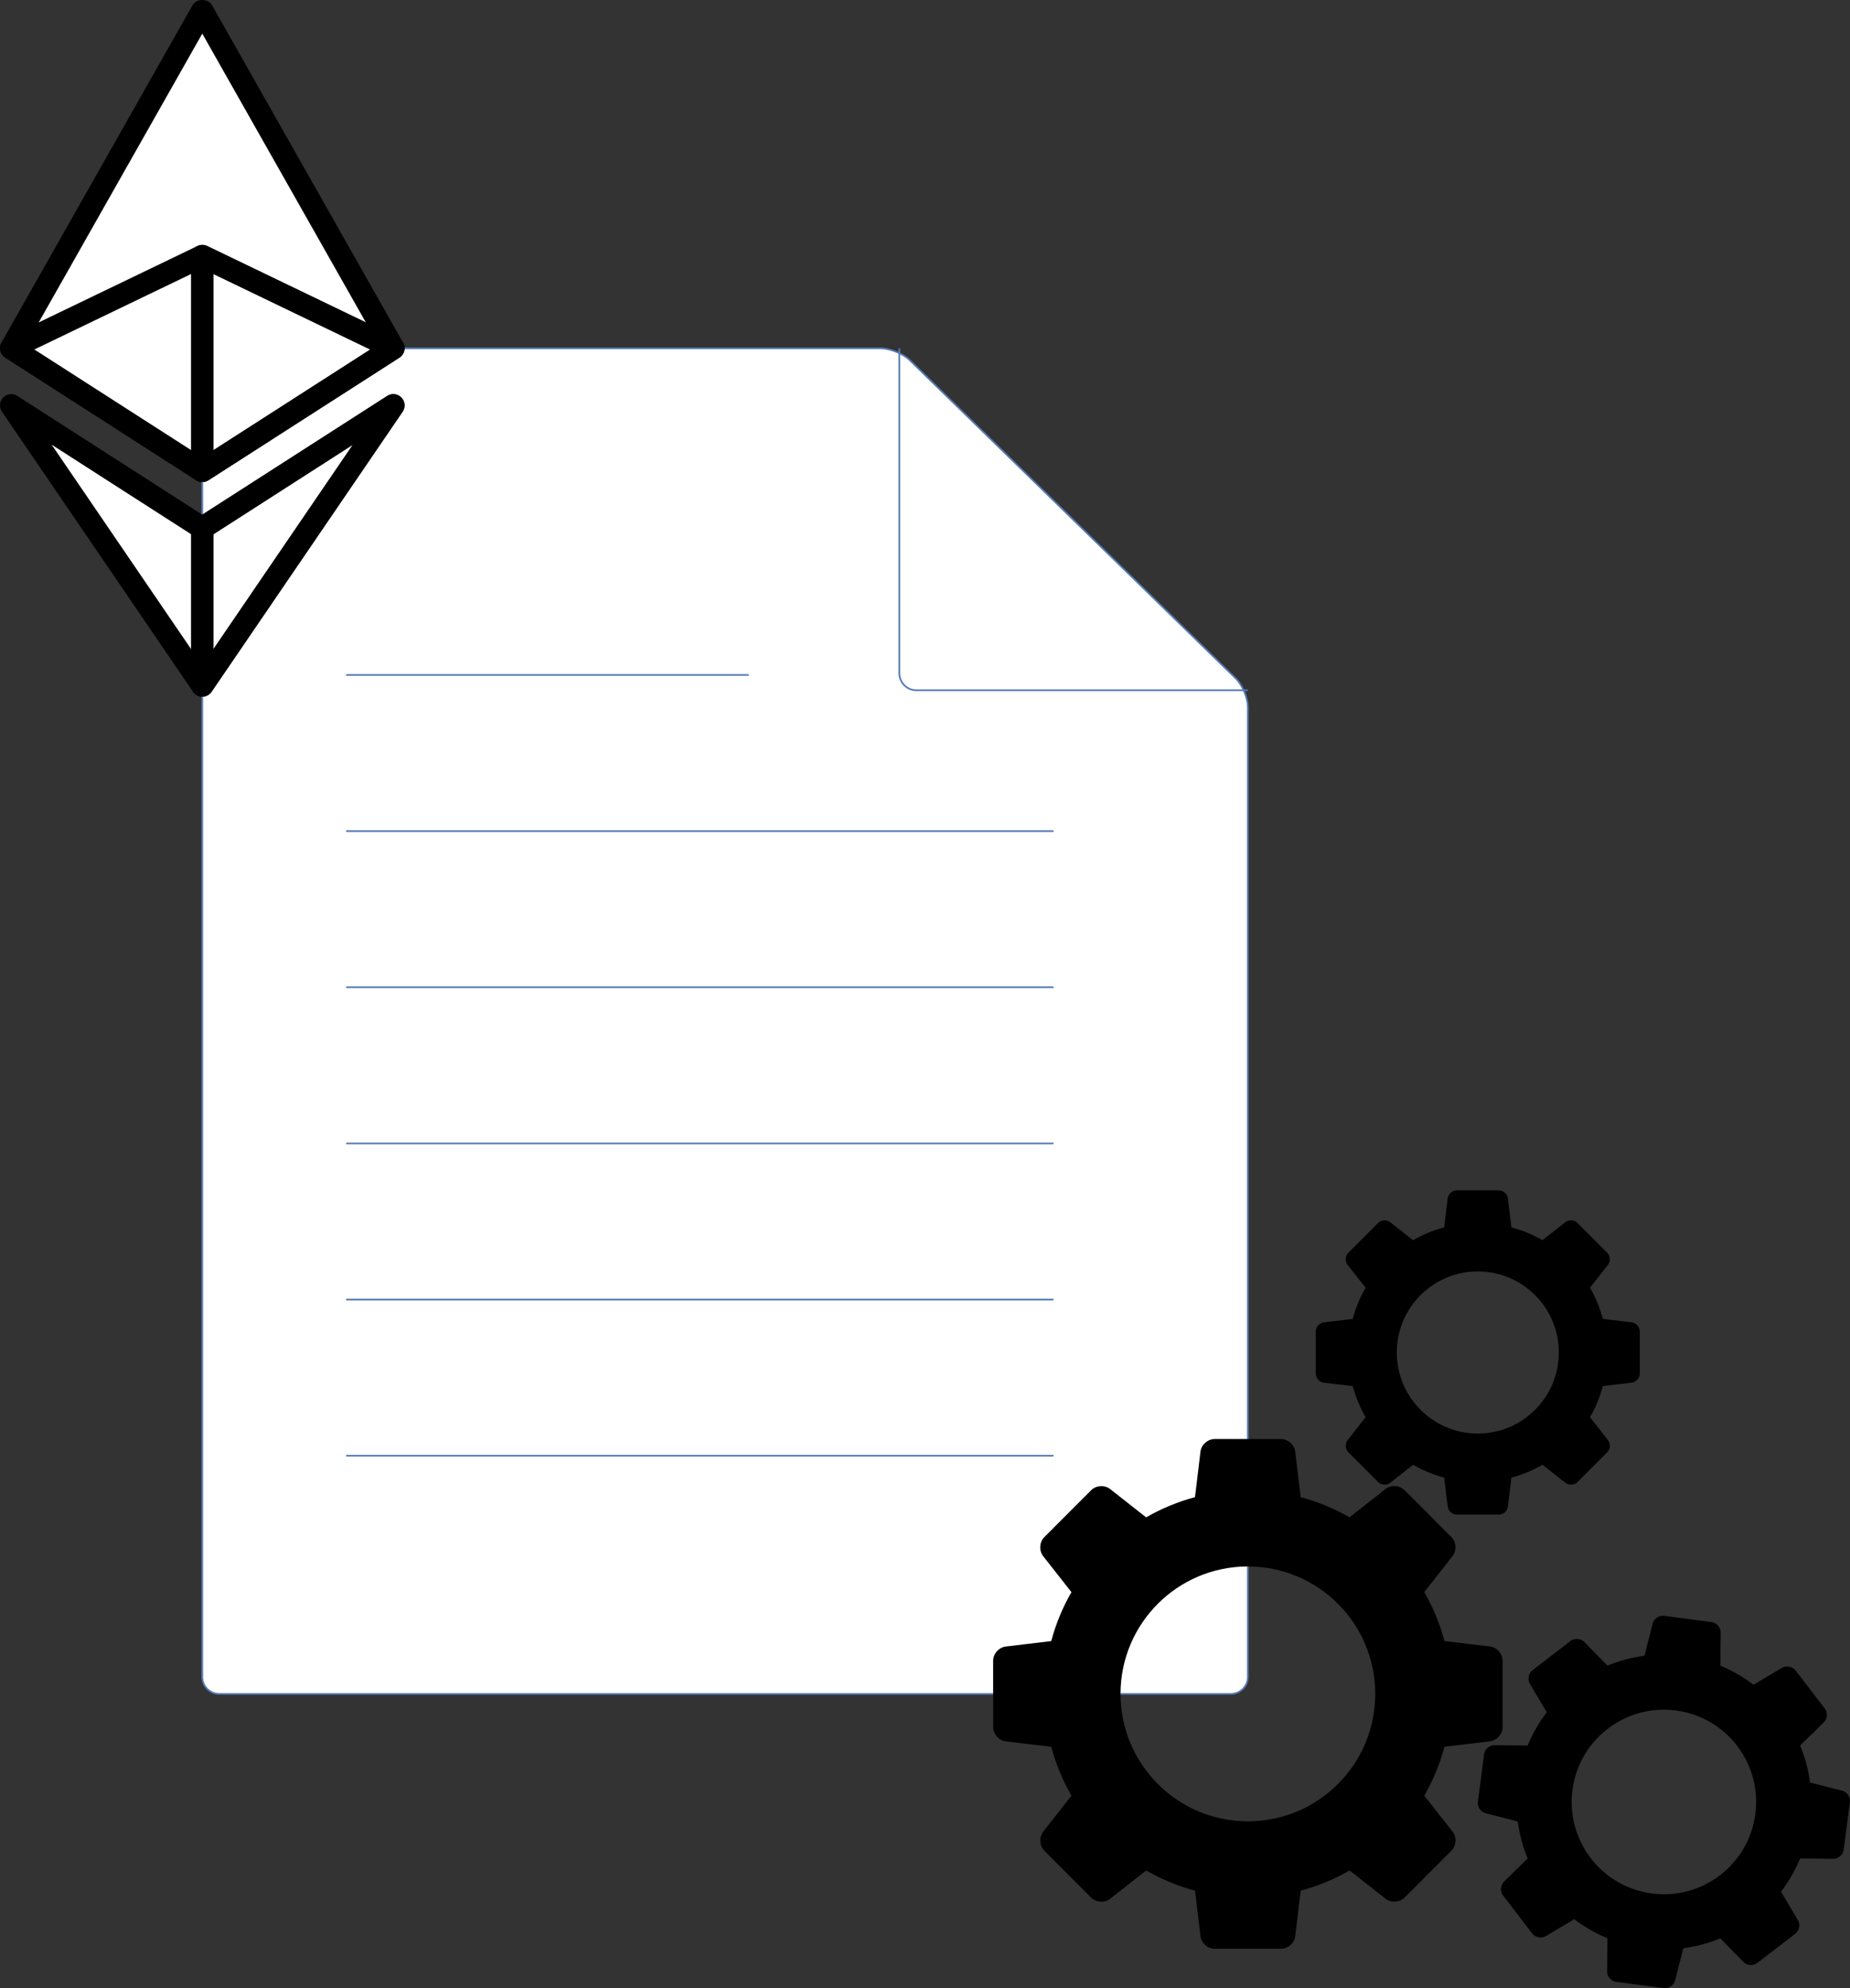 <?xml version="1.0" encoding="UTF-8" standalone="no"?><!-- Generator: Gravit.io --><svg xmlns="http://www.w3.org/2000/svg" xmlns:xlink="http://www.w3.org/1999/xlink" style="isolation:isolate" viewBox="0 0 1088.146 1168.778" ><rect x="0" y="0" width="1088.146" height="1168.778" fill="#333333" stroke="none"/><g id="Contract"><path d=" M 118.977 214.778 L 118.977 985.778 C 118.977 991.297 123.458 995.778 128.977 995.778 L 723.977 995.778 C 729.496 995.778 733.977 991.297 733.977 985.778 L 733.977 415.778 C 733.977 410.259 730.77 402.649 726.82 398.794 L 535.134 211.762 C 531.184 207.907 523.496 204.778 517.977 204.778 L 128.977 204.778 C 123.458 204.778 118.977 209.259 118.977 214.778 Z " id="Path" fill="rgb(255,255,255)" vector-effect="non-scaling-stroke" Stroke-width="5" stroke="rgb(85,122,181)" stroke-linejoin="round" stroke-linecap="round" stroke-miterlimit="3"/><path d=" M 528.977 204.778 L 528.977 395.778 C 528.977 401.297 533.458 405.778 538.977 405.778 L 733.977 405.778" id="Path" fill="none" vector-effect="non-scaling-stroke" Stroke-width="5" stroke="rgb(85,122,181)" stroke-linejoin="round" stroke-linecap="butt" stroke-miterlimit="3"/><g id="Lines"><line x1="203.977" y1="396.778" x2="440.034" y2="396.778" id="Path" vector-effect="non-scaling-stroke" Stroke-width="5" stroke="rgb(85,122,181)" stroke-linejoin="miter" stroke-linecap="round" stroke-miterlimit="3"/><line x1="203.977" y1="488.578" x2="619.263" y2="488.578" id="Path" vector-effect="non-scaling-stroke" Stroke-width="5" stroke="rgb(85,122,181)" stroke-linejoin="miter" stroke-linecap="round" stroke-miterlimit="3"/><line x1="203.977" y1="580.378" x2="619.263" y2="580.378" id="Path" vector-effect="non-scaling-stroke" Stroke-width="5" stroke="rgb(85,122,181)" stroke-linejoin="miter" stroke-linecap="round" stroke-miterlimit="3"/><line x1="203.977" y1="855.778" x2="619.263" y2="855.778" id="Path" vector-effect="non-scaling-stroke" Stroke-width="5" stroke="rgb(85,122,181)" stroke-linejoin="miter" stroke-linecap="round" stroke-miterlimit="3"/><line x1="203.977" y1="763.978" x2="619.263" y2="763.978" id="Path" vector-effect="non-scaling-stroke" Stroke-width="5" stroke="rgb(85,122,181)" stroke-linejoin="miter" stroke-linecap="round" stroke-miterlimit="3"/><line x1="203.977" y1="672.178" x2="619.263" y2="672.178" id="Path" vector-effect="non-scaling-stroke" Stroke-width="5" stroke="rgb(85,122,181)" stroke-linejoin="miter" stroke-linecap="round" stroke-miterlimit="3"/></g></g><g id="gear"><g id="Group"><path d=" M 876.367 967.905 L 849.627 964.693 C 846.894 954.493 842.891 944.857 837.737 935.915 L 854.362 914.785 C 856.903 911.536 856.615 906.514 853.678 903.59 L 826.123 876.023 C 823.223 873.11 818.189 872.799 814.928 875.339 L 793.762 891.988 C 784.856 886.834 775.22 882.831 765.044 880.122 L 761.844 853.382 C 761.352 849.295 757.577 845.95 753.454 845.95 L 714.476 845.95 C 710.353 845.95 706.578 849.295 706.098 853.382 L 702.886 880.122 C 692.698 882.843 683.05 886.858 674.144 892 L 652.989 875.375 C 649.753 872.834 644.719 873.134 641.807 876.047 L 614.239 903.626 C 611.339 906.526 611.039 911.56 613.592 914.82 L 630.204 935.963 C 625.051 944.881 621.047 954.529 618.327 964.729 L 591.598 967.929 C 587.511 968.409 584.155 972.184 584.155 976.319 L 584.155 1015.297 C 584.155 1019.42 587.499 1023.171 591.598 1023.675 L 618.339 1026.887 C 621.071 1037.051 625.063 1046.687 630.216 1055.605 L 613.604 1076.772 C 611.075 1080.02 611.363 1085.042 614.287 1087.966 L 641.807 1115.545 C 644.719 1118.446 649.753 1118.77 652.989 1116.229 L 674.156 1099.568 C 683.074 1104.722 692.71 1108.738 702.898 1111.446 L 706.11 1138.175 C 706.601 1142.274 710.365 1145.606 714.488 1145.606 L 753.466 1145.606 C 757.601 1145.606 761.364 1142.274 761.844 1138.175 L 765.056 1111.446 C 775.256 1108.714 784.892 1104.71 793.798 1099.568 L 814.964 1116.193 C 818.213 1118.734 823.235 1118.434 826.147 1115.521 L 853.702 1087.942 C 856.627 1085.042 856.926 1080.008 854.374 1076.736 L 837.737 1055.593 C 842.903 1046.675 846.894 1037.039 849.627 1026.863 L 876.355 1023.651 C 880.454 1023.159 883.798 1019.42 883.798 1015.273 L 883.798 976.295 C 883.81 972.148 880.478 968.397 876.367 967.905 Z  M 733.989 1070.683 C 692.614 1070.683 659.078 1037.147 659.078 995.772 C 659.078 954.397 692.614 920.861 733.989 920.861 C 775.364 920.861 808.9 954.397 808.9 995.772 C 808.9 1037.147 775.376 1070.683 733.989 1070.683 Z " id="Compound Path" fill="rgb(0,0,0)"/></g></g><g id="gear"><g id="Group"><path d=" M 1083.55 1052.699 L 1064.651 1047.876 C 1063.649 1040.295 1061.681 1032.999 1058.822 1026.093 L 1072.748 1012.485 C 1074.878 1010.391 1075.144 1006.758 1073.311 1004.382 L 1056.119 981.994 C 1054.311 979.63 1050.725 978.932 1048.145 980.45 L 1031.379 990.412 C 1025.47 985.873 1018.927 982.091 1011.875 979.189 L 1012.094 959.687 C 1012.126 956.706 1009.73 953.949 1006.769 953.561 L 978.781 949.893 C 975.82 949.505 972.795 951.55 972.066 954.44 L 967.243 973.339 C 959.671 974.333 952.365 976.308 945.487 979.162 L 931.861 965.234 C 929.776 963.105 926.133 962.847 923.768 964.664 L 901.378 981.873 C 899.022 983.682 898.333 987.269 899.859 989.85 L 909.798 1006.595 C 905.258 1012.513 901.475 1019.065 898.562 1026.133 L 879.068 1025.915 C 876.088 1025.875 873.323 1028.27 872.934 1031.239 L 869.265 1059.227 C 868.877 1062.188 870.926 1065.196 873.822 1065.943 L 892.72 1070.766 C 893.726 1078.322 895.685 1085.617 898.546 1092.505 L 884.626 1106.141 C 882.504 1108.235 882.238 1111.868 884.063 1114.243 L 901.227 1136.637 C 903.046 1138.994 906.63 1139.7 909.193 1138.18 L 925.959 1128.209 C 931.878 1132.749 938.419 1136.539 945.48 1139.443 L 945.271 1158.938 C 945.238 1161.927 947.627 1164.674 950.587 1165.062 L 978.575 1168.73 C 981.544 1169.12 984.56 1167.081 985.29 1164.183 L 990.112 1145.293 C 997.694 1144.291 1004.99 1142.323 1011.868 1139.469 L 1025.503 1153.398 C 1027.596 1155.529 1031.23 1155.786 1033.596 1153.969 L 1055.977 1136.759 C 1058.35 1134.952 1059.039 1131.365 1057.514 1128.775 L 1047.558 1112.028 C 1052.107 1106.111 1055.88 1099.567 1058.8 1092.517 L 1078.294 1092.726 C 1081.284 1092.759 1084.037 1090.389 1084.427 1087.411 L 1088.096 1059.423 C 1088.495 1056.446 1086.455 1053.439 1083.55 1052.699 Z  M 971.641 1113.099 C 941.932 1109.205 921.008 1081.968 924.902 1052.259 C 928.796 1022.549 956.033 1001.625 985.742 1005.519 C 1015.451 1009.413 1036.375 1036.65 1032.481 1066.359 C 1028.587 1096.069 1001.359 1116.994 971.641 1113.099 Z " id="Compound Path" fill="rgb(0,0,0)"/></g></g><g id="gear"><g id="Group"><path d=" M 959.787 777.348 L 942.778 775.305 C 941.04 768.817 938.494 762.688 935.216 757.001 L 945.79 743.56 C 947.406 741.494 947.223 738.3 945.355 736.44 L 927.828 718.906 C 925.984 717.053 922.782 716.855 920.708 718.471 L 907.245 729.06 C 901.58 725.782 895.451 723.236 888.979 721.513 L 886.943 704.505 C 886.631 701.905 884.229 699.778 881.607 699.778 L 856.815 699.778 C 854.192 699.778 851.791 701.905 851.486 704.505 L 849.443 721.513 C 842.963 723.243 836.826 725.797 831.161 729.068 L 817.706 718.494 C 815.647 716.878 812.445 717.068 810.593 718.921 L 793.059 736.463 C 791.214 738.308 791.023 741.51 792.647 743.583 L 803.213 757.031 C 799.935 762.703 797.389 768.84 795.658 775.328 L 778.658 777.363 C 776.058 777.668 773.923 780.07 773.923 782.7 L 773.923 807.492 C 773.923 810.114 776.05 812.501 778.658 812.821 L 795.666 814.864 C 797.404 821.329 799.943 827.458 803.221 833.13 L 792.655 846.593 C 791.046 848.659 791.229 851.853 793.089 853.714 L 810.593 871.256 C 812.445 873.1 815.647 873.306 817.706 871.69 L 831.169 861.093 C 836.841 864.371 842.97 866.925 849.45 868.648 L 851.493 885.649 C 851.806 888.256 854.2 890.376 856.822 890.376 L 881.614 890.376 C 884.244 890.376 886.638 888.256 886.943 885.649 L 888.986 868.648 C 895.474 866.91 901.603 864.364 907.268 861.093 L 920.731 871.667 C 922.797 873.283 925.991 873.093 927.844 871.24 L 945.37 853.698 C 947.231 851.853 947.421 848.652 945.797 846.57 L 935.216 833.122 C 938.501 827.45 941.04 821.321 942.778 814.849 L 959.779 812.805 C 962.386 812.493 964.513 810.114 964.513 807.477 L 964.513 782.685 C 964.521 780.047 962.401 777.661 959.787 777.348 Z  M 869.226 842.72 C 842.909 842.72 821.578 821.39 821.578 795.073 C 821.578 768.756 842.909 747.426 869.226 747.426 C 895.543 747.426 916.873 768.756 916.873 795.073 C 916.873 821.39 895.55 842.72 869.226 842.72 Z " id="Compound Path" fill="rgb(0,0,0)"/></g></g><g id="icons8-ethereum"><path d=" M 118.977 283.37 C 117.734 283.37 116.498 283.019 115.408 282.325 L 3.042 210.22 C 0.087 208.323 -0.871 204.449 0.861 201.396 L 113.226 3.103 C 115.573 -1.034 122.381 -1.034 124.727 3.103 L 237.093 201.396 C 238.825 204.449 237.866 208.323 234.912 210.22 L 122.546 282.325 C 121.462 283.019 120.22 283.37 118.977 283.37 Z " id="Path" fill="rgb(0,0,0)"/><path d=" M 15.442 202.466 L 118.977 268.907 L 222.505 202.473 L 118.977 19.766 L 15.442 202.466 Z " id="Path" fill="rgb(255,255,255)"/><path d=" M 118.977 409.556 C 116.789 409.556 114.747 408.479 113.517 406.668 L 1.152 242.026 C -0.62 239.428 -0.316 235.945 1.872 233.691 C 4.067 231.443 7.537 231.047 10.181 232.732 L 118.977 302.558 L 227.773 232.746 C 230.411 231.047 233.894 231.45 236.082 233.704 C 238.276 235.958 238.574 239.441 236.802 242.039 L 124.437 406.681 C 123.207 408.479 121.158 409.556 118.977 409.556 Z " id="Path" fill="rgb(0,0,0)"/><path d=" M 30.387 261.412 L 118.977 391.221 L 207.567 261.412 L 122.546 315.975 C 120.378 317.377 117.589 317.37 115.408 315.975 L 30.387 261.412 Z " id="Path" fill="rgb(255,255,255)"/><path d=" M 118.977 409.556 C 118.329 409.556 117.668 409.457 117.027 409.259 C 114.258 408.406 112.367 405.841 112.367 402.946 L 112.367 310.41 C 112.367 308.156 113.511 306.067 115.408 304.845 L 227.773 232.739 C 230.411 231.04 233.894 231.443 236.082 233.697 C 238.276 235.951 238.574 239.435 236.802 242.032 L 124.437 406.674 C 123.181 408.512 121.118 409.556 118.977 409.556 Z  M 125.587 314.026 L 125.587 381.537 L 207.567 261.412 L 125.587 314.026 Z  M 118.977 283.37 C 117.734 283.37 116.498 283.019 115.408 282.325 L 3.042 210.22 C 1.026 208.924 -0.131 206.644 0.015 204.251 C 0.16 201.865 1.588 199.736 3.743 198.699 L 116.108 144.618 C 117.919 143.745 120.034 143.745 121.839 144.618 L 234.205 198.699 C 236.359 199.736 237.787 201.865 237.932 204.251 C 238.078 206.644 236.921 208.924 234.905 210.22 L 122.54 282.325 C 121.462 283.019 120.22 283.37 118.977 283.37 Z  M 20.135 205.48 L 118.977 268.907 L 217.819 205.48 L 118.977 157.91 L 20.135 205.48 Z " id="Compound Path" fill="rgb(0,0,0)"/><path d=" M 118.977 283.37 C 117.886 283.37 116.796 283.099 115.811 282.563 C 113.689 281.4 112.367 279.172 112.367 276.76 L 112.367 150.573 C 112.367 148.299 113.537 146.184 115.461 144.975 C 117.384 143.765 119.783 143.62 121.846 144.618 L 234.211 198.699 C 236.366 199.736 237.794 201.865 237.939 204.251 C 238.084 206.644 236.928 208.924 234.912 210.22 L 122.546 282.325 C 121.462 283.019 120.22 283.37 118.977 283.37 Z  M 125.587 161.089 L 125.587 264.664 L 217.819 205.48 L 125.587 161.089 Z " id="Compound Path" fill="rgb(0,0,0)"/></g></svg>